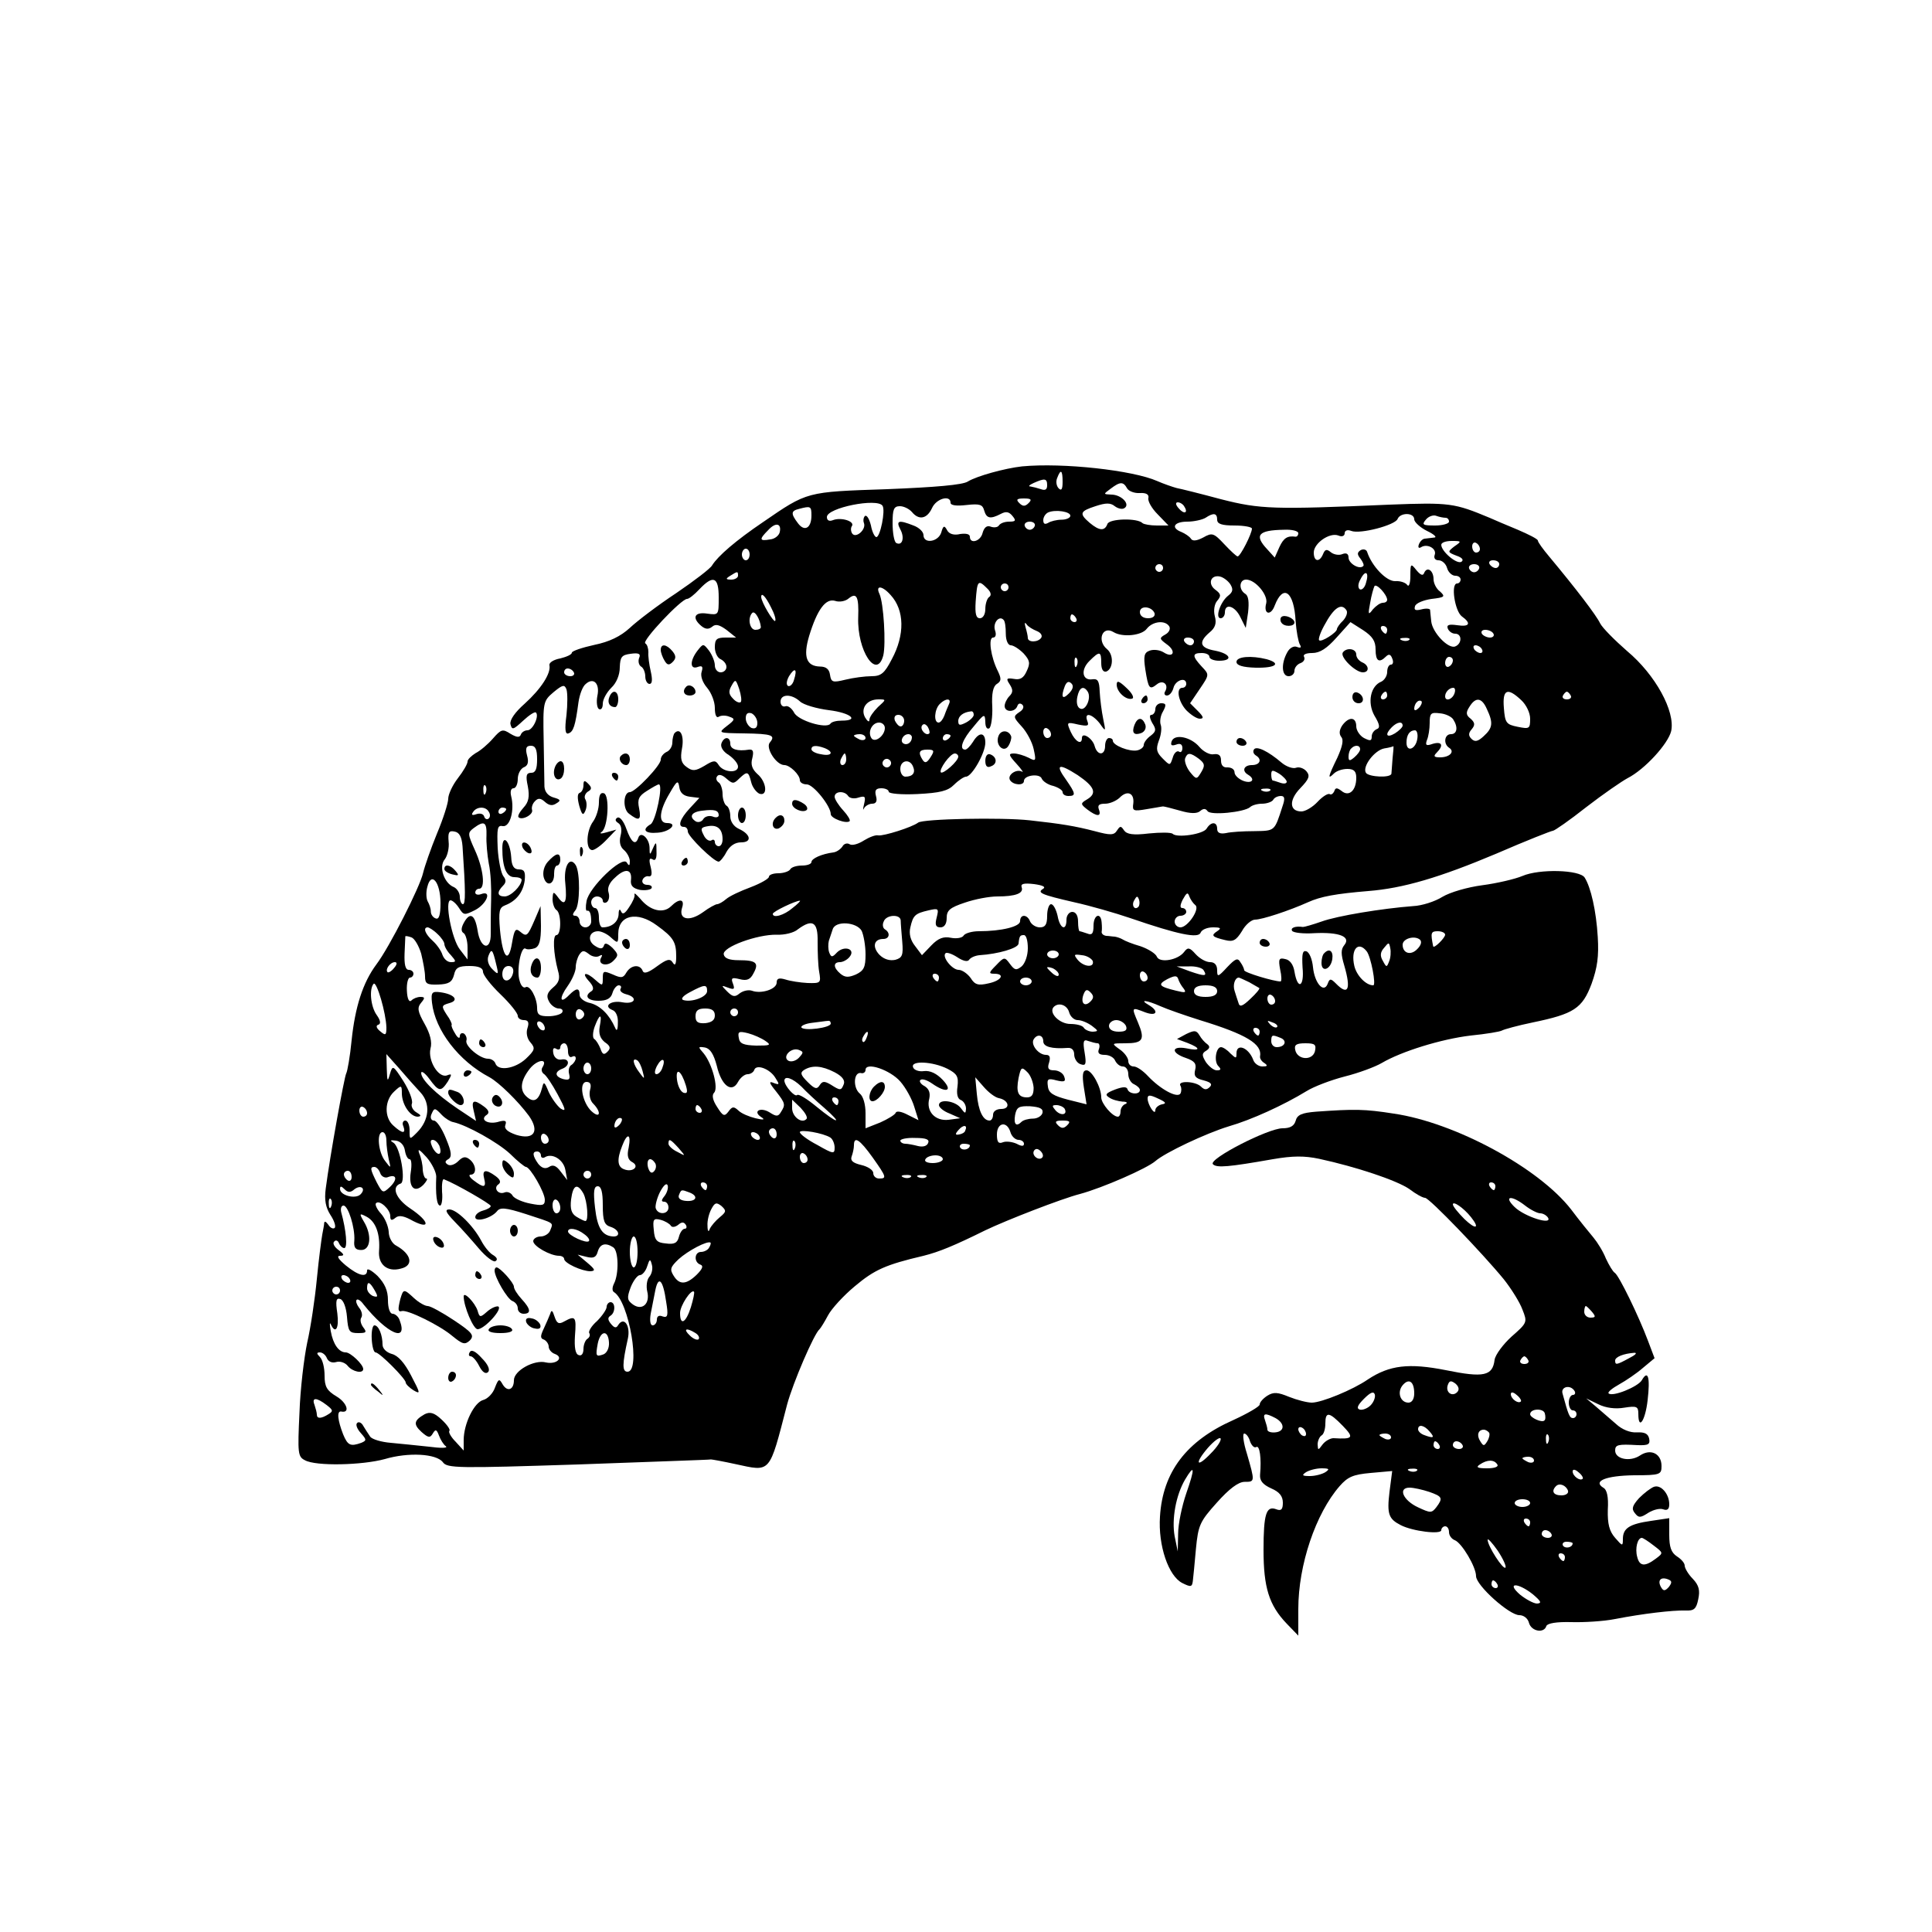 <?xml version="1.0" standalone="no"?>
<!DOCTYPE svg PUBLIC "-//W3C//DTD SVG 20010904//EN"
 "http://www.w3.org/TR/2001/REC-SVG-20010904/DTD/svg10.dtd">
<svg version="1.0" xmlns="http://www.w3.org/2000/svg"
 width="500pt" height="500pt" viewBox="0 0 500 500"
 preserveAspectRatio="xMidYMid meet">
<g transform="translate(0,500) scale(0.1,-0.1)"
fill="#000000" stroke="none">
<path d="M2645 3793 c-45 -5 -117 -25 -140 -39 -13 -9 -85 -15 -210 -20 -209
-7 -205 -6 -320 -85 -71 -48 -117 -88 -132 -112 -4 -8 -46 -40 -93 -72 -47
-31 -101 -72 -120 -90 -24 -22 -53 -36 -92 -44 -32 -7 -58 -16 -58 -20 0 -5
-14 -11 -30 -15 -17 -3 -30 -11 -28 -18 4 -21 -22 -61 -64 -99 -25 -22 -39
-42 -37 -53 4 -16 7 -15 33 9 15 14 30 24 33 21 9 -9 -8 -46 -22 -46 -7 0 -15
-5 -17 -11 -3 -8 -10 -8 -27 2 -20 13 -24 12 -45 -12 -13 -15 -33 -32 -45 -38
-11 -7 -21 -16 -21 -22 0 -6 -11 -25 -25 -43 -14 -18 -25 -42 -25 -53 0 -11
-13 -52 -29 -90 -16 -39 -32 -85 -36 -102 -8 -36 -87 -192 -121 -237 -35 -47
-55 -110 -64 -196 -4 -42 -11 -81 -14 -86 -5 -9 -42 -213 -53 -298 -4 -30 0
-49 12 -68 10 -15 15 -30 11 -34 -4 -3 -11 0 -16 8 -6 8 -10 11 -11 5 0 -5 -3
-19 -5 -30 -2 -11 -9 -63 -14 -115 -5 -52 -16 -126 -25 -165 -8 -38 -18 -120
-20 -182 -5 -104 -4 -113 14 -122 28 -16 149 -13 207 3 61 18 133 14 150 -8
11 -16 39 -16 350 -6 187 7 341 12 344 13 3 0 31 -5 63 -12 93 -20 87 -27 134
154 15 56 70 184 84 195 3 3 13 19 22 36 9 17 40 51 69 75 51 43 80 56 178 79
40 10 79 26 160 66 54 26 198 82 245 94 59 16 173 66 195 85 25 22 131 72 190
90 59 17 142 55 201 91 19 12 64 29 99 38 36 9 79 25 96 35 51 30 154 62 230
71 40 4 76 10 81 13 5 3 41 13 80 21 106 22 128 36 152 100 15 42 19 71 16
121 -4 68 -18 129 -34 154 -13 20 -117 23 -161 4 -19 -8 -66 -19 -104 -24 -38
-5 -83 -18 -103 -30 -19 -12 -53 -23 -76 -24 -79 -6 -196 -25 -237 -40 -23 -8
-44 -14 -48 -14 -19 3 -33 -2 -28 -10 3 -5 30 -8 58 -6 64 3 95 -9 77 -31 -9
-11 -9 -23 0 -53 18 -62 10 -79 -22 -46 -13 13 -16 13 -21 -1 -10 -26 -34 2
-38 43 -2 20 -9 38 -17 41 -10 3 -12 -6 -10 -42 5 -51 -13 -59 -21 -10 -3 18
-12 30 -24 32 -16 4 -18 0 -13 -27 4 -17 4 -31 1 -31 -17 0 -94 23 -94 29 0 3
-4 13 -10 21 -7 12 -13 9 -34 -13 -24 -26 -26 -26 -26 -8 0 14 -7 21 -18 21
-11 0 -27 9 -38 21 -15 17 -20 18 -29 6 -16 -22 -64 -30 -71 -13 -3 8 -22 20
-42 27 -21 6 -41 14 -47 18 -5 3 -14 6 -20 7 -5 0 -16 2 -22 2 -7 1 -12 5 -12
10 1 4 1 15 0 25 -2 27 -21 20 -21 -9 0 -20 -4 -25 -16 -20 -9 3 -18 6 -20 6
-2 0 -4 11 -4 25 0 16 -6 25 -15 25 -8 0 -15 -9 -15 -20 0 -31 -17 -24 -23 10
-4 17 -11 30 -17 30 -5 0 -10 -13 -10 -30 0 -23 -5 -30 -19 -30 -10 0 -21 7
-25 15 -7 19 -26 20 -26 1 0 -14 -48 -26 -107 -26 -17 0 -35 -5 -39 -11 -3 -6
-18 -9 -33 -6 -19 4 -33 -1 -51 -20 l-24 -25 -18 24 c-12 15 -16 32 -12 48 7
31 12 36 47 44 26 6 27 5 21 -19 -5 -19 -2 -25 10 -25 10 0 16 9 16 24 0 20 8
27 47 40 26 9 63 16 84 16 47 0 69 8 63 24 -3 9 6 11 32 8 22 -3 31 -7 24 -12
-17 -10 -7 -15 80 -35 41 -9 107 -28 145 -41 125 -43 176 -53 182 -38 3 8 17
14 32 14 20 0 23 -2 11 -10 -17 -11 -13 -15 21 -23 20 -5 28 -1 43 23 9 17 25
30 34 30 18 0 88 23 137 45 33 15 72 22 156 29 90 7 185 35 332 97 76 33 142
59 146 59 4 0 43 27 86 61 44 34 92 67 107 75 45 23 105 89 113 122 11 51 -41
146 -114 207 -32 28 -64 60 -70 72 -10 21 -62 89 -132 173 -16 19 -29 37 -29
41 0 4 -24 16 -52 28 -29 12 -62 26 -73 31 -91 38 -103 40 -258 34 -301 -13
-335 -12 -437 14 -52 14 -104 27 -115 29 -11 3 -34 11 -50 18 -63 28 -244 48
-350 38z m105 -40 c0 -19 -3 -24 -10 -17 -6 6 -8 18 -4 27 9 24 14 21 14 -10z
m-40 -9 c0 -11 -5 -14 -16 -10 -9 3 -21 6 -27 7 -7 0 -3 4 8 9 29 13 35 12 35
-6z m207 -8 c4 -7 19 -13 33 -12 17 1 24 -4 22 -13 -2 -8 9 -27 24 -42 l28
-29 -30 0 c-17 0 -33 3 -37 6 -13 14 -86 12 -91 -2 -7 -19 -21 -18 -46 3 -28
24 -25 30 15 43 27 9 39 9 50 0 8 -6 19 -9 25 -5 16 10 -8 35 -34 35 -21 1
-21 1 -2 15 25 19 33 19 43 1z m-457 -37 c0 -7 15 -9 41 -6 35 4 42 1 46 -14
6 -21 16 -23 43 -9 13 7 21 6 30 -5 10 -12 9 -15 -8 -15 -12 0 -23 -4 -27 -10
-3 -5 -13 -6 -21 -3 -10 4 -17 -2 -21 -16 -5 -22 -33 -30 -33 -10 0 7 -10 9
-25 7 -16 -4 -29 0 -34 10 -7 13 -10 12 -15 -6 -8 -25 -46 -30 -46 -7 0 9 -12
20 -26 25 -38 15 -46 13 -34 -10 12 -22 5 -44 -11 -35 -5 4 -9 26 -9 51 0 36
3 44 19 44 10 0 24 -7 31 -15 18 -22 39 -18 52 10 11 25 48 35 48 14z m202 -1
c-9 -9 -15 -9 -24 0 -9 9 -7 12 12 12 19 0 21 -3 12 -12z m-378 -7 c8 -12 -6
-81 -16 -81 -4 0 -11 13 -14 30 -4 16 -10 27 -15 25 -4 -3 -6 -12 -3 -19 6
-17 -22 -41 -31 -26 -3 5 -4 14 0 19 7 12 -28 23 -49 15 -10 -4 -16 -1 -16 8
0 24 131 50 144 29z m781 -2 c11 -17 -1 -21 -15 -4 -8 9 -8 15 -2 15 6 0 14
-5 17 -11z m-965 -23 c0 -33 -18 -43 -35 -20 -19 25 -18 32 3 37 30 8 32 7 32
-17z m670 -1 c0 -5 -10 -10 -23 -10 -12 0 -28 -4 -34 -8 -9 -5 -13 -3 -13 7 0
8 6 17 13 20 19 8 58 2 57 -9z m380 -10 c0 -11 12 -15 45 -15 25 0 45 -4 45
-8 0 -13 -30 -72 -37 -72 -3 0 -18 14 -34 31 -28 30 -32 31 -55 18 -17 -9 -28
-10 -32 -3 -4 6 -15 13 -24 17 -29 11 -20 27 15 27 17 0 39 5 47 10 21 14 30
12 30 -5z m510 1 c0 -7 15 -21 33 -30 17 -8 26 -16 20 -17 -7 -1 -18 -2 -25
-3 -6 0 -13 -7 -16 -15 -3 -8 0 -11 6 -7 16 10 41 -4 35 -20 -3 -8 1 -14 10
-14 9 0 19 -9 22 -20 3 -11 13 -20 21 -20 8 0 14 -4 14 -10 0 -5 -4 -10 -9
-10 -17 0 -6 -71 12 -85 25 -18 21 -28 -12 -23 -21 3 -28 1 -24 -9 3 -7 11
-13 19 -13 18 0 18 -26 0 -33 -18 -7 -59 36 -62 65 -1 13 -3 26 -3 30 -1 3
-11 4 -22 1 -16 -4 -20 -2 -17 8 2 8 22 16 43 19 34 4 36 6 22 19 -10 7 -17
22 -17 32 0 22 -16 34 -24 17 -3 -9 -9 -7 -20 6 -15 19 -16 18 -16 -15 0 -19
-4 -29 -8 -23 -4 6 -18 11 -31 10 -23 -1 -61 39 -73 76 -2 6 -10 8 -17 4 -9
-6 -9 -11 0 -22 6 -8 10 -17 7 -19 -10 -10 -38 7 -38 22 0 10 -6 13 -16 9 -9
-4 -23 -1 -30 5 -11 9 -15 7 -20 -5 -9 -22 -24 -20 -24 4 0 24 41 53 64 44 9
-4 16 -1 16 6 0 7 7 10 17 6 23 -9 114 15 120 31 7 17 43 17 43 -1z m81 4 c5
0 9 -4 9 -10 0 -5 -16 -10 -36 -10 -32 0 -35 2 -24 15 7 9 20 13 27 10 8 -3
19 -5 24 -5z m-1723 -37 c-2 -9 -13 -18 -25 -19 -28 -5 -29 0 -5 24 19 21 35
18 30 -5z m660 16 c-2 -6 -8 -10 -13 -10 -5 0 -11 4 -13 10 -2 6 4 11 13 11 9
0 15 -5 13 -11z m682 -19 c0 -5 -3 -9 -7 -9 -21 3 -31 -3 -42 -27 l-12 -27
-19 21 c-35 37 -24 50 43 51 20 1 37 -3 37 -9z m404 -34 c-18 -14 -18 -15 5
-24 15 -5 20 -11 13 -16 -12 -7 -52 27 -52 44 0 6 12 10 27 10 26 0 26 -1 7
-14z m66 -7 c0 -5 -4 -9 -10 -9 -5 0 -10 7 -10 16 0 8 5 12 10 9 6 -3 10 -10
10 -16z m-1890 -14 c0 -8 -4 -15 -10 -15 -5 0 -10 7 -10 15 0 8 5 15 10 15 6
0 10 -7 10 -15z m1940 -25 c0 -5 -4 -10 -9 -10 -6 0 -13 5 -16 10 -3 6 1 10 9
10 9 0 16 -4 16 -10z m-870 -10 c0 -5 -4 -10 -10 -10 -5 0 -10 5 -10 10 0 6 5
10 10 10 6 0 10 -4 10 -10z m818 -1 c-2 -6 -8 -10 -13 -10 -5 0 -11 4 -13 10
-2 6 4 11 13 11 9 0 15 -5 13 -11z m-1918 -19 c0 -5 -8 -10 -17 -10 -15 0 -16
2 -3 10 19 12 20 12 20 0z m1625 -19 c-3 -12 -11 -19 -16 -16 -5 4 -5 14 2 26
13 26 23 18 14 -10z m-351 -3 c8 -13 7 -20 -6 -30 -20 -16 -34 -58 -19 -58 6
0 11 7 11 15 0 25 26 17 40 -12 l14 -28 6 40 c3 27 1 43 -7 48 -18 11 -16 37
2 37 24 0 57 -40 52 -61 -8 -29 12 -34 22 -6 22 57 50 36 54 -40 2 -27 7 -54
11 -61 5 -8 2 -10 -8 -6 -8 3 -19 -3 -25 -15 -16 -29 -14 -61 4 -61 8 0 15 6
15 14 0 8 7 17 16 20 8 3 12 10 9 16 -4 6 5 10 21 10 20 0 38 12 63 40 l36 40
33 -21 c24 -16 32 -28 32 -50 0 -30 9 -36 27 -18 7 7 12 6 16 -5 4 -9 2 -16
-3 -16 -6 0 -10 -9 -10 -19 0 -10 -7 -21 -15 -25 -28 -11 -37 -54 -18 -88 14
-23 15 -32 6 -35 -7 -3 -13 -11 -13 -19 0 -12 -4 -12 -20 -4 -11 6 -20 20 -20
30 0 25 -19 26 -36 3 -8 -12 -9 -22 -3 -30 7 -8 3 -25 -10 -54 -24 -49 -26
-58 -9 -41 7 7 22 12 35 12 17 0 23 -6 23 -23 0 -33 -19 -50 -38 -34 -12 9
-16 9 -19 -1 -3 -6 -8 -10 -12 -7 -5 2 -19 -7 -31 -20 -13 -14 -32 -25 -42
-25 -31 0 -33 29 -3 60 23 24 26 32 16 44 -7 8 -19 12 -27 9 -8 -3 -25 3 -37
13 -35 30 -66 45 -72 34 -3 -5 -1 -11 5 -15 17 -10 11 -25 -10 -25 -21 0 -27
-15 -10 -25 20 -12 10 -24 -12 -16 -13 5 -23 15 -23 22 0 8 -8 13 -18 13 -11
-1 -17 5 -17 18 0 13 -6 18 -19 16 -10 -2 -27 7 -37 19 -22 26 -65 35 -72 14
-3 -10 0 -12 12 -8 10 4 16 1 16 -9 0 -8 -4 -13 -9 -9 -5 3 -13 -4 -16 -16 -7
-21 -7 -21 -26 -2 -16 16 -18 24 -10 46 6 15 8 33 5 41 -3 8 -1 24 6 35 9 17
8 21 -5 21 -8 0 -15 -7 -15 -15 0 -8 -5 -15 -10 -15 -6 0 -5 -8 2 -21 11 -17
10 -22 -4 -33 -10 -7 -18 -18 -18 -24 0 -6 -8 -12 -17 -14 -20 -4 -63 13 -63
25 0 4 -4 7 -10 7 -5 0 -10 -9 -10 -20 0 -26 -20 -26 -27 -1 -5 20 -33 38 -33
21 0 -19 -17 -10 -29 16 -11 25 -11 26 19 19 25 -5 29 -4 24 9 -9 24 12 19 32
-6 16 -23 16 -22 9 12 -4 19 -8 51 -9 70 -1 28 -5 34 -19 32 -26 -4 -31 24 -8
47 27 27 31 26 31 -5 0 -16 5 -24 13 -22 18 7 20 43 2 58 -27 22 -12 62 17 44
23 -14 73 -9 86 9 15 19 47 23 58 6 4 -7 -1 -16 -10 -21 -16 -9 -16 -11 3 -25
26 -18 18 -38 -8 -21 -10 6 -26 8 -36 4 -14 -5 -16 -14 -11 -48 8 -51 11 -54
30 -39 16 13 32 -1 21 -19 -3 -5 -1 -10 5 -10 7 0 14 9 17 20 5 20 33 29 33
10 0 -5 -4 -10 -10 -10 -17 0 -11 -35 10 -58 12 -12 27 -22 35 -22 11 0 10 5
-5 20 l-20 20 25 37 c25 37 25 37 5 58 -25 27 -25 35 0 35 11 0 20 -4 20 -10
0 -5 11 -10 25 -10 37 0 30 18 -10 26 -40 7 -44 22 -15 47 15 12 19 24 14 42
-4 15 -1 32 6 40 11 13 10 18 -5 29 -20 15 -12 39 12 34 9 -2 21 -11 27 -20z
m-1324 -34 c0 -46 0 -46 -30 -42 -33 5 -40 -11 -15 -32 11 -9 19 -9 28 -2 9 8
19 5 37 -8 l25 -20 -27 0 c-23 0 -28 -4 -28 -25 0 -14 7 -28 15 -31 8 -4 15
-12 15 -20 0 -8 -7 -14 -15 -14 -8 0 -15 8 -15 18 0 10 -7 27 -15 38 -15 19
-15 19 -30 0 -20 -26 -20 -50 1 -42 11 4 14 1 10 -12 -4 -11 2 -28 14 -42 11
-13 20 -36 20 -52 0 -18 4 -27 10 -23 6 4 19 4 28 0 15 -5 14 -8 -7 -24 -23
-18 -23 -18 44 -19 74 -1 83 -5 67 -24 -11 -14 17 -58 38 -58 14 0 40 -25 40
-39 0 -6 8 -11 18 -11 17 0 62 -56 62 -77 0 -11 41 -26 49 -18 2 3 -5 15 -17
28 -12 13 -22 29 -22 35 0 15 26 16 35 2 4 -6 16 -8 27 -4 17 5 19 3 14 -18
-3 -12 -3 -17 0 -10 3 6 13 12 21 12 10 0 14 6 10 20 -4 15 0 20 14 20 10 0
19 -4 19 -9 0 -5 33 -8 74 -6 59 3 79 8 95 24 12 12 26 21 31 21 15 0 50 61
50 88 0 27 -16 29 -32 2 -7 -11 -16 -20 -20 -20 -17 0 -7 27 22 60 27 33 29
34 30 12 0 -13 4 -20 10 -17 5 3 9 29 8 56 -2 34 2 53 12 59 11 7 12 13 3 32
-19 37 -26 88 -13 88 7 0 9 8 5 19 -6 19 11 39 22 27 4 -3 6 -19 6 -36 0 -18
6 -30 13 -30 7 0 22 -10 33 -21 16 -18 18 -25 8 -46 -8 -18 -17 -23 -33 -20
-19 3 -21 1 -11 -14 9 -14 9 -21 -1 -31 -6 -6 -12 -18 -12 -25 0 -17 27 -17
33 0 2 7 8 8 13 3 5 -5 2 -13 -8 -19 -16 -11 -16 -13 6 -37 13 -14 27 -40 31
-58 7 -32 6 -33 -13 -23 -12 6 -29 11 -38 11 -15 0 -14 -4 7 -27 13 -14 19
-24 14 -20 -15 8 -39 -9 -31 -22 8 -13 36 -15 36 -2 0 15 41 20 46 6 3 -7 16
-16 30 -19 13 -4 24 -11 24 -16 0 -6 7 -10 15 -10 20 0 19 6 -6 42 -29 40 -20
44 30 12 44 -30 51 -47 24 -63 -17 -10 -17 -12 1 -26 25 -19 37 -19 30 0 -4
11 0 15 16 15 12 0 28 7 37 15 20 21 39 13 36 -14 -3 -20 0 -21 35 -15 20 3
39 7 42 7 3 0 23 -5 44 -11 27 -8 44 -8 52 -1 8 7 14 7 19 0 7 -12 95 -3 110
10 5 5 19 9 31 9 13 0 26 5 29 10 3 6 12 10 20 10 10 0 11 -7 4 -27 -21 -65
-19 -63 -73 -64 -28 0 -61 -2 -73 -5 -16 -3 -23 1 -23 11 0 19 -16 19 -27 1
-8 -15 -77 -25 -88 -14 -4 4 -32 4 -62 1 -41 -5 -57 -2 -64 8 -8 12 -10 12
-18 0 -8 -13 -17 -13 -58 -2 -50 13 -86 19 -168 28 -72 8 -277 4 -289 -6 -16
-12 -89 -35 -103 -33 -7 2 -24 -5 -37 -13 -14 -9 -30 -14 -37 -10 -6 4 -15 2
-19 -6 -5 -7 -15 -14 -23 -15 -31 -4 -57 -16 -57 -25 0 -5 -11 -9 -24 -9 -14
0 -28 -4 -31 -10 -3 -5 -17 -10 -31 -10 -13 0 -24 -4 -24 -9 0 -5 -21 -17 -47
-27 -27 -10 -55 -23 -64 -31 -8 -7 -19 -13 -23 -13 -4 0 -21 -9 -37 -21 -35
-25 -63 -19 -54 11 8 24 -7 26 -29 4 -20 -19 -54 -11 -79 20 -10 11 -16 17
-15 11 2 -5 -5 -20 -14 -33 -11 -17 -17 -20 -21 -10 -3 7 -6 4 -6 -8 -1 -20
-18 -34 -42 -34 -5 0 -9 11 -9 25 0 14 -4 25 -10 25 -5 0 -10 7 -10 15 0 8 7
15 15 15 8 0 15 -5 15 -11 0 -5 5 -7 10 -4 6 4 8 15 5 25 -4 12 2 26 17 39 26
25 44 22 41 -6 -2 -15 5 -22 23 -26 13 -2 27 0 30 4 3 5 -2 9 -11 9 -9 0 -15
6 -12 13 2 6 10 11 16 9 8 -1 9 7 5 24 -5 19 -4 25 5 20 7 -5 11 2 10 21 0 25
-1 26 -9 8 -8 -19 -9 -19 -9 2 -1 24 -23 43 -29 25 -7 -21 -18 -13 -31 23 -7
20 -17 32 -23 29 -7 -4 -6 -9 2 -14 8 -5 10 -18 6 -33 -4 -16 -1 -29 9 -37 8
-7 15 -20 15 -29 0 -12 -2 -13 -8 -3 -12 18 -98 -65 -104 -100 -3 -15 -2 -26
1 -25 7 2 11 -7 11 -28 0 -8 -7 -15 -15 -15 -8 0 -15 7 -15 15 0 8 -5 15 -11
15 -8 0 -8 4 0 14 12 14 13 97 1 117 -16 25 -32 -4 -27 -47 5 -50 -1 -61 -19
-36 -12 16 -13 15 -14 -5 0 -12 5 -25 10 -28 13 -8 13 -65 0 -65 -10 0 -8 -47
4 -92 6 -20 3 -31 -13 -44 -15 -13 -18 -22 -10 -36 5 -10 17 -18 25 -18 8 0
12 -4 9 -10 -3 -5 -19 -10 -36 -10 -23 0 -29 4 -29 21 0 27 -19 61 -30 54 -5
-3 -12 4 -15 16 -9 26 3 91 15 84 4 -3 15 -2 24 1 12 5 16 20 16 58 l-1 51
-15 -35 c-19 -44 -21 -45 -38 -31 -12 10 -15 5 -21 -30 -9 -54 -24 -38 -31 34
-4 49 -2 58 13 64 29 11 47 34 51 65 2 22 -1 28 -15 28 -13 0 -19 9 -20 32 -3
42 -23 62 -23 23 0 -50 11 -75 31 -75 11 0 19 -3 19 -7 -1 -16 -28 -43 -44
-43 -19 0 -21 11 -4 28 8 8 8 15 1 24 -6 7 -13 40 -15 73 -2 51 -1 60 13 57
19 -3 31 41 22 77 -3 12 -1 21 6 21 6 0 11 11 11 24 0 13 7 26 15 30 11 4 14
13 9 31 -5 19 -2 25 10 25 12 0 16 -10 16 -35 0 -25 -4 -35 -15 -35 -13 0 -15
-7 -9 -35 5 -27 2 -41 -11 -55 -10 -11 -16 -22 -13 -25 9 -9 39 7 35 19 -2 6
1 16 7 22 8 9 15 9 26 -1 11 -10 20 -11 30 -4 12 7 11 10 -7 15 -14 4 -23 14
-24 28 0 11 -1 66 -2 121 -2 99 -1 101 26 124 23 19 28 20 33 7 3 -9 3 -39 0
-67 -5 -37 -3 -50 5 -47 13 4 18 20 26 80 3 21 11 42 19 48 20 18 37 1 30 -31
-3 -15 -1 -31 4 -34 6 -3 10 3 10 14 0 11 10 29 22 41 13 12 22 33 22 53 1 27
5 32 28 35 21 3 27 0 22 -11 -3 -8 -1 -18 5 -22 6 -3 11 -15 11 -26 0 -10 5
-19 11 -19 7 0 8 11 3 33 -4 17 -7 40 -6 49 0 10 -3 20 -8 23 -10 6 93 115
108 115 5 0 19 11 32 25 36 38 50 32 50 -21z m696 22 c9 -9 10 -17 4 -21 -5
-3 -10 -17 -10 -31 0 -14 -6 -24 -14 -24 -10 0 -13 11 -11 43 4 56 6 58 31 33z
m54 4 c0 -5 -4 -10 -10 -10 -5 0 -10 5 -10 10 0 6 5 10 10 10 6 0 10 -4 10
-10z m980 -32 c0 -5 -5 -8 -11 -8 -7 0 -18 -8 -26 -17 -12 -16 -13 -14 -7 17
3 19 9 39 11 43 5 8 32 -21 33 -35z m-1285 12 c36 -39 37 -103 3 -166 -19 -37
-28 -44 -53 -44 -16 0 -47 -4 -67 -9 -33 -8 -37 -7 -40 13 -2 14 -10 21 -26
21 -35 1 -44 25 -28 79 21 69 43 98 67 91 11 -4 27 -1 35 6 21 17 27 5 25 -49
-3 -86 48 -163 65 -98 7 30 1 135 -10 159 -11 23 7 22 29 -3z m-310 -31 c9
-17 14 -33 11 -36 -4 -4 -36 49 -36 62 0 13 11 2 25 -26z m993 -16 c2 -8 -5
-13 -17 -13 -12 0 -21 6 -21 16 0 18 31 15 38 -3z m497 7 c3 -6 -1 -17 -9 -26
-9 -8 -16 -19 -16 -22 0 -9 -41 -35 -46 -29 -3 2 3 20 13 38 25 47 45 60 58
39z m-1516 -42 c1 -5 -6 -8 -14 -8 -15 0 -21 31 -8 44 7 6 20 -17 22 -36z
m816 22 c3 -5 1 -10 -4 -10 -6 0 -11 5 -11 10 0 6 2 10 4 10 3 0 8 -4 11 -10z
m-102 -33 c10 -4 15 -11 12 -17 -8 -13 -35 -13 -35 -1 0 5 -3 18 -6 28 -3 11
-2 14 3 7 4 -6 16 -13 26 -17z m907 3 c0 -5 -2 -10 -4 -10 -3 0 -8 5 -11 10
-3 6 -1 10 4 10 6 0 11 -4 11 -10z m275 -10 c3 -5 -1 -10 -9 -10 -8 0 -18 5
-21 10 -3 6 1 10 9 10 8 0 18 -4 21 -10z m-775 -20 c0 -5 -4 -10 -9 -10 -6 0
-13 5 -16 10 -3 6 1 10 9 10 9 0 16 -4 16 -10z m557 4 c-3 -3 -12 -4 -19 -1
-8 3 -5 6 6 6 11 1 17 -2 13 -5z m188 -24 c3 -5 2 -10 -4 -10 -5 0 -13 5 -16
10 -3 6 -2 10 4 10 5 0 13 -4 16 -10z m-1048 -42 c-3 -8 -6 -5 -6 6 -1 11 2
17 5 13 3 -3 4 -12 1 -19z m973 13 c0 -6 -4 -13 -10 -16 -5 -3 -10 1 -10 9 0
9 5 16 10 16 6 0 10 -4 10 -9z m-2275 -31 c3 -5 -1 -10 -9 -10 -9 0 -16 5 -16
10 0 6 4 10 9 10 6 0 13 -4 16 -10z m570 -19 c-3 -12 -11 -19 -16 -16 -5 4 -3
14 3 25 15 24 22 19 13 -9z m-138 -58 c-4 -3 -13 1 -20 9 -11 11 -12 19 -4 33
10 18 11 18 20 -8 5 -16 7 -31 4 -34z m849 22 c-17 -17 -21 -9 -10 20 5 11 10
13 17 6 6 -6 4 -15 -7 -26z m49 5 c10 -16 -5 -50 -19 -44 -8 3 -11 15 -8 30 5
25 16 31 27 14z m949 -5 c-6 -16 -24 -21 -24 -7 0 11 11 22 21 22 5 0 6 -7 3
-15z m-174 -5 c0 -5 -5 -10 -11 -10 -5 0 -7 5 -4 10 3 6 8 10 11 10 2 0 4 -4
4 -10z m347 -12 c13 -12 23 -33 23 -48 0 -26 -2 -27 -32 -21 -30 6 -33 10 -36
49 -4 48 9 54 45 20z m128 12 c3 -5 -1 -10 -10 -10 -9 0 -13 5 -10 10 3 6 8
10 10 10 2 0 7 -4 10 -10z m-1995 -15 c9 -9 44 -19 76 -23 56 -7 79 -27 32
-27 -13 0 -26 -3 -29 -8 -10 -14 -84 8 -94 29 -6 11 -16 19 -23 16 -6 -2 -12
3 -12 12 0 20 28 21 50 1z m202 -15 c-12 -12 -22 -26 -22 -33 0 -7 -5 -4 -11
6 -13 23 4 47 34 47 21 0 21 0 -1 -20z m184 8 c-3 -7 -9 -21 -12 -30 -4 -10
-10 -18 -15 -18 -13 0 -11 34 3 48 16 16 31 15 24 0z m1216 -10 c-7 -7 -12 -8
-12 -2 0 6 3 14 7 17 3 4 9 5 12 2 2 -3 -1 -11 -7 -17z m176 -3 c17 -36 15
-49 -8 -70 -15 -14 -23 -16 -32 -7 -8 8 -8 15 1 25 9 11 8 17 -3 27 -12 9 -13
16 -3 31 16 26 32 24 45 -6z m-1888 -36 c0 -12 -5 -16 -15 -13 -8 4 -15 15
-15 25 0 12 5 16 15 13 8 -4 15 -15 15 -25z m560 21 c0 -5 -9 -14 -20 -20 -16
-8 -20 -8 -20 4 0 13 13 23 33 25 4 1 7 -3 7 -9z m1241 -12 c13 -20 10 -38 -6
-38 -17 0 -20 -25 -5 -35 16 -10 2 -25 -23 -25 -16 0 -18 3 -9 12 19 19 14 30
-10 23 -17 -6 -20 -4 -15 10 4 9 7 29 7 44 0 25 3 28 26 25 15 -1 31 -9 35
-16z m-1421 -3 c0 -8 -4 -15 -9 -15 -5 0 -11 7 -15 15 -3 9 0 15 9 15 8 0 15
-7 15 -15z m-50 -19 c0 -20 -26 -40 -35 -26 -10 16 2 40 20 40 8 0 15 -6 15
-14z m115 -14 c-8 -8 -25 10 -19 20 4 6 9 5 15 -3 4 -7 6 -15 4 -17z m1225 20
c0 -4 -9 -13 -20 -20 -22 -13 -27 -3 -8 16 14 14 28 16 28 4z m-910 -23 c0 -5
-4 -9 -10 -9 -5 0 -10 7 -10 16 0 8 5 12 10 9 6 -3 10 -10 10 -16z m948 -11
c-4 -27 -28 -36 -28 -10 0 20 8 32 22 32 5 0 8 -10 6 -22z m-1428 2 c0 -5 -7
-7 -15 -4 -8 4 -15 8 -15 10 0 2 7 4 15 4 8 0 15 -4 15 -10z m120 2 c0 -13
-12 -22 -22 -16 -10 6 -1 24 13 24 5 0 9 -4 9 -8z m100 4 c0 -3 -4 -8 -10 -11
-5 -3 -10 -1 -10 4 0 6 5 11 10 11 6 0 10 -2 10 -4z m-326 -32 c25 -10 19 -22
-9 -16 -14 2 -25 8 -25 13 0 10 12 11 34 3z m1386 -3 c0 -5 -7 -14 -15 -21
-12 -10 -15 -10 -15 2 0 8 3 18 7 21 9 10 23 9 23 -2z m84 -23 c-1 -18 -3 -36
-3 -40 -1 -12 -59 -9 -66 2 -10 16 22 58 47 63 13 2 24 5 24 6 1 0 0 -14 -2
-31z m-1196 2 c-9 -14 -14 -16 -20 -7 -13 20 -9 27 12 27 18 0 19 -3 8 -20z
m-218 -5 c0 -8 -4 -15 -10 -15 -5 0 -7 7 -4 15 4 8 8 15 10 15 2 0 4 -7 4 -15z
m290 7 c0 -12 -39 -46 -45 -41 -6 7 24 49 36 49 5 0 9 -4 9 -8z m623 -6 c15
-12 16 -17 6 -34 -12 -20 -13 -20 -30 1 -9 12 -14 27 -12 34 6 16 13 16 36 -1z
m-799 -17 c-3 -5 -10 -7 -15 -3 -5 3 -7 10 -3 15 3 5 10 7 15 3 5 -3 7 -10 3
-15z m59 -3 c7 -16 -1 -26 -20 -26 -7 0 -13 9 -13 20 0 23 25 27 33 6z m967
-39 c0 -5 -7 -6 -16 -3 -9 3 -18 6 -20 6 -2 0 -4 7 -4 15 0 13 3 13 20 3 11
-7 20 -17 20 -21z m-2073 -29 c-3 -8 -6 -5 -6 6 -1 11 2 17 5 13 3 -3 4 -12 1
-19z m2030 6 c-3 -3 -12 -4 -19 -1 -8 3 -5 6 6 6 11 1 17 -2 13 -5z m-2022
-55 c4 -6 4 -13 0 -17 -4 -4 -10 -2 -12 5 -2 7 -11 9 -20 6 -11 -4 -14 -2 -9
5 9 15 33 16 41 1z m45 7 c0 -3 -4 -8 -10 -11 -5 -3 -10 -1 -10 4 0 6 5 11 10
11 6 0 10 -2 10 -4z m-51 -68 c-1 -18 2 -51 6 -73 5 -22 7 -65 6 -95 -1 -30
-1 -69 -1 -86 1 -46 -27 -40 -34 8 -7 42 -20 49 -36 19 -7 -13 -7 -22 0 -26 5
-3 10 -20 10 -37 l0 -31 -20 26 c-21 27 -40 127 -24 127 5 0 15 -9 22 -20 12
-19 14 -19 42 -5 30 16 44 52 15 41 -8 -3 -15 -1 -15 4 0 6 5 10 10 10 17 0
11 52 -11 100 -19 42 -19 45 -3 57 27 20 34 16 33 -19z m-62 -28 c8 -118 8
-150 1 -150 -4 0 -8 9 -8 19 0 10 -7 21 -15 25 -26 10 -40 53 -24 72 7 9 12
30 10 46 -2 24 1 29 15 26 13 -2 19 -14 21 -38z m-57 -147 c0 -31 -4 -43 -12
-40 -7 2 -13 10 -13 18 0 8 -4 19 -8 26 -4 7 -5 24 -1 38 10 41 34 12 34 -42z
m1953 -5 c14 -9 -19 -58 -38 -58 -8 0 -15 7 -15 15 0 8 7 15 15 15 8 0 15 5
15 10 0 6 -5 10 -10 10 -7 0 -6 8 1 22 10 18 13 20 17 8 3 -8 10 -18 15 -22z
m-147 -5 c-10 -10 -19 5 -10 18 6 11 8 11 12 0 2 -7 1 -15 -2 -18z m-895 -3
c-22 -19 -51 -27 -51 -15 0 6 59 34 70 34 3 0 -6 -9 -19 -19z m-351 -45 c43
-31 50 -43 50 -80 0 -21 -3 -26 -9 -16 -7 11 -15 9 -41 -10 -23 -17 -34 -20
-37 -11 -7 17 -30 15 -42 -5 -8 -14 -13 -15 -35 -5 -24 10 -26 10 -26 -10 0
-20 -1 -20 -18 -5 -25 23 -39 21 -18 -2 11 -12 14 -21 7 -26 -20 -12 -11 -25
18 -25 21 0 32 6 36 20 3 11 11 20 16 20 6 0 8 -4 5 -9 -3 -5 3 -11 14 -14 32
-8 24 -27 -9 -21 -30 6 -51 -10 -26 -20 9 -3 15 -17 14 -33 0 -19 -3 -23 -7
-13 -15 34 -38 57 -64 64 -16 3 -28 13 -28 21 0 19 -8 19 -27 0 -24 -25 -27
-9 -4 23 12 17 21 38 21 49 0 10 4 24 9 32 8 12 12 12 25 2 8 -7 21 -9 27 -5
7 4 9 3 5 -4 -11 -18 15 -25 31 -9 14 14 14 17 -2 34 -13 12 -20 14 -22 6 -3
-9 -9 -10 -23 -1 -21 13 -16 38 8 38 8 0 24 -7 34 -17 17 -15 18 -15 18 10 0
49 49 60 100 22z m631 13 c0 -7 2 -32 4 -55 3 -35 0 -42 -18 -47 -14 -3 -29 1
-41 13 -19 20 -15 41 10 41 16 0 19 16 4 25 -5 3 -7 12 -3 20 6 18 43 20 44 3z
m-215 -55 c0 -27 1 -61 4 -78 5 -29 4 -30 -30 -29 -19 1 -45 5 -57 9 -17 5
-23 3 -23 -8 0 -17 -40 -30 -64 -21 -9 3 -23 0 -32 -7 -12 -10 -18 -9 -32 5
-16 16 -16 17 2 10 16 -6 18 -4 13 10 -6 15 -3 17 17 12 19 -5 28 -1 36 15 15
27 7 34 -38 34 -25 0 -37 5 -39 15 -4 19 87 52 137 51 20 -1 45 5 55 14 38 28
52 19 51 -32z m114 28 c5 -11 10 -38 10 -61 0 -33 -4 -42 -25 -52 -19 -8 -28
-8 -40 2 -19 16 -19 30 -1 30 7 0 19 6 25 14 16 20 -14 30 -33 11 -12 -13 -15
-13 -20 0 -3 8 -3 22 -1 30 3 8 7 22 10 30 7 23 62 19 75 -4z m-1098 -8 c10
-9 18 -21 18 -26 0 -6 7 -19 17 -29 14 -16 14 -18 0 -18 -9 0 -18 8 -22 19 -3
10 -14 26 -25 36 -20 18 -26 35 -13 35 3 0 15 -7 25 -17z m2608 -2 c0 -8 -29
-37 -31 -30 -7 35 -6 39 12 39 10 0 19 -4 19 -9z m-2650 -49 c5 -21 10 -47 10
-59 0 -19 5 -22 34 -21 27 1 36 6 41 25 4 19 12 23 40 23 24 0 35 -5 35 -15 0
-8 20 -34 45 -58 25 -24 45 -49 45 -56 0 -6 7 -11 16 -11 11 0 14 -6 9 -21 -4
-12 -1 -27 8 -37 13 -15 11 -20 -12 -42 -28 -26 -72 -33 -79 -12 -2 6 -10 12
-19 12 -21 0 -60 33 -56 47 2 6 -1 14 -6 18 -6 3 -11 0 -11 -7 0 -7 -6 -4 -12
7 -7 11 -11 21 -9 23 1 2 -4 14 -13 26 -14 22 -14 24 7 30 26 7 13 23 -23 28
-22 3 -25 0 -22 -27 8 -71 69 -151 149 -193 25 -14 74 -62 102 -100 28 -40 13
-63 -33 -49 -23 8 -32 16 -28 26 4 11 -1 13 -21 7 -26 -6 -46 7 -27 19 7 5 5
12 -7 21 -27 20 -34 17 -27 -11 l6 -26 -48 32 c-56 38 -94 75 -94 92 0 7 10 0
21 -15 25 -34 30 -34 48 -7 11 19 11 21 -2 16 -22 -8 -50 38 -43 69 5 17 -1
39 -15 64 -18 32 -20 42 -9 55 10 12 10 15 -2 15 -8 0 -18 -4 -23 -9 -6 -6
-11 3 -12 25 -1 19 3 34 8 34 5 0 9 5 9 10 0 6 -6 10 -12 10 -9 0 -12 14 -11
42 1 24 2 44 2 45 1 1 8 0 16 -3 8 -3 19 -22 25 -42z m1570 14 c0 -19 -7 -39
-16 -47 -14 -11 -18 -10 -30 6 -14 19 -15 19 -36 -3 -19 -19 -20 -22 -5 -22
29 0 19 -18 -15 -25 -26 -6 -35 -4 -46 14 -8 11 -22 21 -31 21 -17 0 -44 34
-34 43 3 3 16 -1 30 -10 15 -10 27 -13 31 -7 4 6 16 11 27 12 48 3 100 18 101
30 2 20 4 22 14 22 6 0 10 -15 10 -34z m1008 -2 c-17 -18 -38 -11 -38 11 0 16
31 25 45 13 5 -5 3 -14 -7 -24z m-73 -32 c-6 -16 -7 -16 -16 1 -8 13 -7 23 3
34 12 15 13 15 16 -1 2 -9 1 -25 -3 -34z m-58 26 c11 -14 25 -88 17 -88 -19 0
-43 25 -49 50 -10 43 10 66 32 38z m-2253 -33 c7 -28 6 -29 -10 -13 -10 10
-14 23 -10 34 8 21 11 17 20 -21z m1456 25 c0 -5 -7 -10 -15 -10 -8 0 -15 5
-15 10 0 6 7 10 15 10 8 0 15 -4 15 -10z m88 -17 c5 -18 -23 -16 -39 3 -11 14
-10 15 11 12 13 -1 25 -9 28 -15z m-1808 -18 c-7 -9 -15 -13 -17 -11 -7 7 7
26 19 26 6 0 6 -6 -2 -15z m308 -12 c-5 -25 -28 -28 -28 -4 0 12 6 21 16 21 9
0 14 -7 12 -17z m1412 -5 c0 -6 -6 -5 -15 2 -8 7 -15 14 -15 16 0 2 7 1 15 -2
8 -4 15 -11 15 -16z m375 11 c10 -16 3 -16 -35 -3 l-35 13 32 0 c17 1 35 -4
38 -10z m-145 -20 c0 -5 -4 -9 -10 -9 -5 0 -10 7 -10 16 0 8 5 12 10 9 6 -3
10 -10 10 -16z m-540 1 c0 -5 -2 -10 -4 -10 -3 0 -8 5 -11 10 -3 6 -1 10 4 10
6 0 11 -4 11 -10z m633 -28 c8 -11 5 -12 -19 -6 -45 11 -49 16 -23 30 18 9 25
10 28 1 2 -7 8 -18 14 -25z m-393 18 c0 -5 -7 -10 -15 -10 -8 0 -15 5 -15 10
0 6 7 10 15 10 8 0 15 -4 15 -10z m563 -2 c12 -7 24 -14 26 -15 2 -2 -8 -14
-23 -28 -21 -20 -28 -22 -31 -10 -3 8 -7 22 -10 31 -5 15 1 34 11 34 2 0 14
-6 27 -12z m-2233 -117 c0 -20 -2 -22 -16 -10 -10 8 -12 15 -5 17 7 2 6 11 -4
25 -16 22 -20 68 -8 81 8 7 32 -76 33 -113z m830 94 c0 -15 -40 -30 -62 -23
-7 3 0 11 17 20 39 21 45 21 45 3z m1320 0 c0 -10 -10 -15 -30 -15 -20 0 -30
5 -30 15 0 10 10 15 30 15 20 0 30 -5 30 -15z m-328 -27 c-15 -15 -26 -4 -18
18 5 13 9 15 18 6 9 -9 9 -15 0 -24z m478 1 c0 -5 -4 -9 -10 -9 -5 0 -10 7
-10 16 0 8 5 12 10 9 6 -3 10 -10 10 -16z m-297 -13 c18 -8 64 -24 102 -36
121 -37 162 -62 156 -94 -1 -5 4 -13 11 -17 10 -7 8 -9 -5 -9 -10 0 -21 8 -24
18 -12 31 -43 43 -43 16 0 -14 -1 -14 -16 0 -8 9 -19 16 -24 16 -13 0 -19 -37
-7 -49 8 -8 7 -11 -4 -11 -8 0 -20 10 -28 21 -11 18 -11 23 1 30 9 6 10 11 2
17 -6 4 -15 14 -20 23 -8 13 -13 13 -34 3 l-24 -13 27 -10 c36 -14 34 -22 -3
-14 -39 7 -40 -12 -1 -25 23 -8 28 -15 24 -31 -4 -16 1 -22 22 -27 19 -5 23
-10 16 -17 -8 -8 -14 -8 -23 1 -14 14 -62 16 -53 2 3 -5 3 -14 0 -20 -8 -13
-52 11 -84 45 -13 14 -29 25 -37 25 -8 0 -14 6 -14 14 0 8 -10 22 -22 30 -22
16 -22 16 14 16 46 0 52 9 33 54 -17 40 -17 40 19 26 30 -11 36 3 9 19 -26 15
-6 13 30 -3z m-236 -16 c3 -11 13 -20 22 -20 10 0 26 -7 37 -15 17 -13 17 -14
2 -15 -9 0 -20 5 -23 10 -3 6 -19 10 -35 10 -28 0 -57 29 -43 44 13 13 35 5
40 -14z m-1255 -5 c0 -5 -5 -11 -11 -13 -6 -2 -11 4 -11 13 0 9 5 15 11 13 6
-2 11 -8 11 -13z m338 -3 c0 -12 -8 -18 -25 -20 -19 -1 -25 3 -25 18 0 15 7
20 25 20 17 0 25 -5 25 -18z m60 8 c0 -5 -4 -10 -10 -10 -5 0 -10 5 -10 10 0
6 5 10 10 10 6 0 10 -4 10 -10z m-358 -37 c-3 -18 1 -30 13 -40 15 -10 16 -16
7 -25 -9 -9 -13 -7 -18 8 -4 10 -11 22 -16 25 -5 3 -4 18 1 32 13 35 20 35 13
0z m-142 -4 c0 -6 -4 -7 -10 -4 -5 3 -10 11 -10 16 0 6 5 7 10 4 6 -3 10 -11
10 -16z m740 12 c0 -11 -69 -20 -76 -10 -2 4 10 10 28 12 18 2 36 5 41 5 4 1
7 -2 7 -7z m764 -6 c4 -11 -1 -15 -19 -15 -16 0 -25 6 -25 15 0 8 9 15 19 15
10 0 21 -7 25 -15z m391 -3 c-3 -3 -11 0 -18 7 -9 10 -8 11 6 5 10 -3 15 -9
12 -12z m-45 -12 c0 -5 -2 -10 -4 -10 -3 0 -8 5 -11 10 -3 6 -1 10 4 10 6 0
11 -4 11 -10z m-1279 -24 c16 -11 12 -12 -24 -12 -33 1 -43 5 -45 20 -3 16 0
18 24 12 15 -4 35 -13 45 -20z m262 9 c-3 -9 -8 -14 -10 -11 -3 3 -2 9 2 15 9
16 15 13 8 -4z m457 -10 c0 -14 22 -20 63 -17 10 1 17 -5 17 -17 0 -10 7 -22
16 -25 14 -5 16 -1 11 30 -5 29 -3 35 9 30 9 -3 20 -6 25 -6 4 0 6 -7 3 -15
-4 -10 0 -15 15 -15 12 0 24 -7 27 -15 4 -8 12 -15 20 -15 8 0 14 -9 14 -20 0
-11 7 -23 15 -26 8 -4 15 -10 15 -15 0 -13 -28 -11 -32 2 -2 7 -12 7 -33 -1
-23 -9 -26 -13 -15 -20 8 -6 24 -10 35 -11 11 0 14 -3 8 -6 -7 -2 -13 -11 -13
-19 0 -8 -3 -14 -7 -14 -14 0 -43 34 -43 50 0 26 -24 70 -38 70 -10 0 -12 -11
-7 -44 l7 -44 -48 12 c-38 10 -50 17 -52 34 -3 20 0 22 22 16 21 -5 25 -3 20
10 -3 9 -15 16 -26 16 -15 0 -18 5 -13 20 4 14 2 20 -8 20 -19 0 -40 26 -32
40 9 15 25 12 25 -5z m614 9 c18 -7 12 -24 -10 -24 -8 0 -14 7 -14 15 0 17 2
18 24 9z m-1844 -35 c0 -11 5 -17 10 -14 6 3 10 2 10 -4 0 -5 -5 -13 -11 -17
-6 -3 -9 -14 -6 -24 3 -13 0 -16 -14 -13 -23 6 -25 19 -4 27 21 8 19 28 -2 24
-10 -2 -19 5 -21 16 -2 11 0 16 7 12 6 -4 11 -2 11 3 0 6 5 11 10 11 6 0 10
-9 10 -21z m1933 0 c-7 -25 -46 -22 -51 4 -3 13 3 17 26 17 25 0 29 -3 25 -21z
m-1548 -37 c12 -52 39 -72 55 -42 6 11 17 20 25 20 7 0 15 5 17 11 5 16 41 3
55 -21 11 -17 10 -18 -4 -13 -14 6 -13 1 5 -21 25 -32 25 -35 13 -54 -7 -12
-12 -12 -29 -1 -24 15 -45 3 -22 -12 11 -7 6 -8 -15 -3 -16 4 -36 12 -44 20
-12 11 -16 11 -26 -3 -10 -13 -14 -12 -29 12 -12 18 -14 31 -8 37 12 12 -5 75
-27 102 -15 17 -15 18 4 15 13 -3 22 -17 30 -47z m212 20 c-8 -8 -20 -11 -27
-7 -16 10 7 35 27 28 13 -5 13 -7 0 -21z m-979 -89 c27 -29 23 -72 -9 -104
-19 -19 -19 -19 -19 6 0 14 -5 25 -11 25 -6 0 -9 -7 -5 -15 7 -20 -3 -19 -26
2 -24 21 -23 65 2 88 19 18 20 17 20 -6 1 -29 22 -59 41 -59 10 1 9 4 -3 11
-9 5 -15 16 -12 23 3 8 -7 34 -22 58 -27 42 -28 42 -35 18 -6 -21 -7 -19 -8
13 l-1 39 33 -37 c17 -20 42 -48 55 -62z m316 65 c-4 -6 -2 -13 3 -17 6 -3 22
-27 36 -53 21 -39 23 -46 8 -37 -9 7 -23 26 -31 43 -11 27 -13 28 -17 11 -8
-31 -20 -40 -38 -25 -21 17 -19 42 6 74 19 24 48 28 33 4z m259 -10 c6 -22 5
-22 -8 -4 -17 22 -20 40 -6 32 5 -3 11 -16 14 -28z m51 8 c-3 -9 -10 -16 -15
-16 -6 0 -5 9 1 21 13 24 24 20 14 -5z m-184 -1 c0 -8 -4 -15 -10 -15 -5 0
-10 7 -10 15 0 8 5 15 10 15 6 0 10 -7 10 -15z m922 -1 c25 -13 29 -20 26 -46
-3 -19 0 -32 9 -35 7 -3 13 -13 13 -22 -1 -14 -2 -14 -14 2 -14 18 -56 24 -56
7 0 -6 12 -16 28 -22 l27 -12 -30 -4 c-35 -4 -59 22 -50 55 3 15 -1 25 -12 32
-10 5 -15 13 -11 16 4 4 17 0 30 -9 37 -26 55 -20 28 9 -16 17 -33 25 -49 23
-13 -2 -26 3 -28 10 -7 18 51 15 89 -4z m-292 -9 c19 -10 27 -20 24 -30 -7
-18 -9 -18 -34 -2 -17 10 -22 9 -29 -2 -7 -11 -13 -9 -31 9 -18 18 -20 24 -9
31 21 13 46 11 79 -6z m170 -24 c14 -16 30 -45 36 -65 l11 -35 -28 14 c-15 8
-29 11 -31 5 -2 -5 -20 -16 -40 -25 l-38 -15 0 39 c0 23 -6 44 -15 51 -18 15
-16 56 3 53 6 -2 12 2 12 8 0 22 64 0 90 -30z m345 -16 c0 -17 -4 -25 -17 -25
-23 0 -29 13 -22 50 6 28 8 30 22 16 9 -8 16 -27 17 -41z m-900 6 c5 -17 4
-22 -6 -19 -8 3 -15 18 -17 34 -4 33 11 24 23 -15z m299 -3 c12 -13 39 -38 59
-55 51 -45 35 -42 -20 3 -24 20 -47 34 -50 30 -6 -6 -32 23 -33 37 0 14 21 7
44 -15z m511 -30 c26 -5 31 -28 6 -28 -12 0 -21 -6 -21 -15 0 -8 -4 -15 -9
-15 -17 0 -29 25 -33 69 l-4 43 22 -25 c12 -14 29 -27 39 -29z m-1058 21 c-3
-12 0 -28 9 -36 21 -22 17 -39 -5 -19 -24 22 -34 76 -13 76 10 0 13 -7 9 -21z
m1480 -37 c-9 -2 -17 -9 -17 -15 0 -16 -20 14 -20 30 0 10 6 10 27 0 20 -9 23
-13 10 -15z m-837 8 c0 -5 -2 -10 -4 -10 -3 0 -8 5 -11 10 -3 6 -1 10 4 10 6
0 11 -4 11 -10z m-83 -46 c-12 -13 -37 6 -37 28 l0 22 22 -21 c12 -13 19 -25
15 -29z m-1137 15 c0 -5 -4 -9 -10 -9 -5 0 -10 7 -10 16 0 8 5 12 10 9 6 -3
10 -10 10 -16z m865 11 c3 -5 1 -10 -4 -10 -6 0 -11 5 -11 10 0 6 2 10 4 10 3
0 8 -4 11 -10z m883 -10 c-2 -8 -13 -15 -25 -15 -12 0 -25 -4 -29 -8 -14 -14
-21 -7 -17 17 4 21 10 24 39 23 25 -2 34 -6 32 -17z m57 11 c9 -16 -9 -20 -23
-5 -10 12 -10 14 2 14 8 0 17 -4 21 -9z m-1611 -17 c9 -9 22 -17 29 -18 36 -8
116 -53 147 -82 19 -19 38 -34 41 -34 11 0 49 -66 49 -85 0 -15 -6 -16 -37
-10 -21 4 -41 13 -46 20 -4 8 -14 12 -21 9 -17 -7 -30 12 -16 21 7 5 5 12 -7
21 -26 19 -36 17 -30 -6 6 -24 -1 -25 -27 -5 -11 8 -14 15 -8 15 16 0 15 25
-2 39 -11 9 -18 8 -30 -4 -9 -9 -21 -13 -27 -9 -8 5 -8 9 1 14 10 6 9 18 -6
54 -10 25 -24 46 -31 46 -7 0 -10 7 -7 15 8 19 9 19 28 -1z m458 -26 c-7 -7
-12 -8 -12 -2 0 6 3 14 7 17 3 4 9 5 12 2 2 -3 -1 -11 -7 -17z m1160 0 c-9 -9
-15 -9 -24 0 -9 9 -7 12 12 12 19 0 21 -3 12 -12z m-264 -14 c-1 -5 -9 -9 -16
-10 -10 -2 -11 1 -1 12 12 14 24 13 17 -2z m117 -4 c3 -11 13 -20 21 -20 8 0
14 -5 14 -10 0 -7 -6 -7 -19 0 -11 5 -27 7 -35 4 -12 -5 -16 0 -16 20 0 31 26
36 35 6z m-605 -6 c0 -8 -4 -12 -10 -9 -5 3 -10 10 -10 16 0 5 5 9 10 9 6 0
10 -7 10 -16z m139 -8 c6 -4 11 -16 11 -26 0 -17 -3 -17 -45 7 -25 13 -45 28
-45 33 0 8 60 -2 79 -14z m-1149 -8 c0 -13 3 -34 6 -48 6 -24 6 -25 -9 -5 -18
22 -23 75 -7 75 6 0 10 -10 10 -22z m420 1 c0 -5 -4 -9 -10 -9 -5 0 -10 7 -10
16 0 8 5 12 10 9 6 -3 10 -10 10 -16z m545 11 c3 -5 2 -10 -4 -10 -5 0 -13 5
-16 10 -3 6 -2 10 4 10 5 0 13 -4 16 -10z m-338 -30 c-5 -21 -2 -32 10 -38 19
-11 0 -27 -22 -18 -17 6 -19 25 -5 60 13 35 24 33 17 -4z m775 12 c-3 -8 -13
-11 -26 -8 -11 3 -27 6 -33 6 -7 0 -13 4 -13 8 0 4 17 8 39 7 28 0 37 -4 33
-13z m-1354 -20 c2 -12 7 -22 12 -22 5 0 6 -15 3 -34 -6 -39 10 -55 33 -32 8
9 12 16 7 16 -4 0 -8 10 -9 23 0 12 -4 31 -9 42 -5 14 1 10 19 -10 14 -16 25
-39 25 -50 -2 -45 1 -75 10 -75 4 0 7 16 5 36 -1 19 1 34 5 32 31 -12 121 -64
121 -69 0 -4 -9 -9 -20 -12 -11 -3 -20 -10 -20 -17 0 -14 41 -3 56 15 8 11 22
10 75 -7 76 -25 71 -21 63 -42 -3 -9 -15 -16 -25 -16 -10 0 -19 -6 -19 -12 0
-13 44 -38 67 -38 7 0 13 -4 13 -8 0 -11 46 -32 68 -32 14 1 12 5 -8 22 l-25
21 24 -6 c17 -4 24 -1 28 14 6 20 20 24 40 11 14 -9 15 -69 2 -94 -5 -10 -5
-19 0 -22 39 -24 70 -206 35 -206 -14 0 -14 19 1 86 7 33 -10 58 -25 35 -5 -9
-10 -8 -19 3 -8 10 -9 16 -1 21 13 8 13 35 0 35 -5 0 -10 -6 -10 -12 0 -7 -12
-24 -25 -37 -14 -12 -23 -27 -20 -31 3 -5 1 -11 -5 -15 -5 -3 -10 -15 -10 -26
0 -12 -5 -19 -12 -16 -9 2 -12 20 -10 50 4 50 1 53 -28 37 -14 -8 -19 -5 -25
13 -5 16 -8 18 -11 7 -3 -8 -11 -26 -17 -39 -9 -19 -9 -25 1 -28 6 -3 12 -11
12 -18 0 -7 7 -16 16 -19 24 -9 5 -28 -23 -22 -30 8 -83 -21 -83 -46 0 -25
-17 -31 -29 -11 -9 16 -11 15 -20 -8 -5 -15 -19 -29 -30 -32 -24 -6 -51 -62
-51 -104 l0 -27 -21 23 c-12 12 -19 25 -16 28 3 3 -6 16 -20 29 -19 18 -30 21
-44 14 -28 -16 -30 -26 -8 -46 17 -15 22 -16 29 -4 7 12 10 11 16 -5 4 -11 12
-24 18 -28 6 -5 -14 -5 -44 -1 -30 3 -75 8 -99 10 -24 2 -48 9 -53 16 -5 7
-13 20 -18 28 -4 8 -12 12 -16 7 -4 -4 0 -15 10 -26 15 -17 15 -19 1 -25 -28
-10 -35 -7 -47 22 -14 36 -17 61 -5 59 24 -5 15 23 -12 39 -25 15 -31 25 -31
54 0 20 -5 41 -12 48 -9 9 -9 12 0 12 7 0 15 -7 18 -15 4 -9 13 -13 24 -10 9
3 23 -1 30 -10 12 -15 40 -21 40 -8 0 12 -33 43 -45 43 -18 0 -33 21 -39 55
-3 17 -3 24 0 18 12 -27 22 -11 17 28 -5 33 -3 41 8 37 8 -3 15 -22 17 -46 3
-38 6 -42 29 -42 21 0 23 2 13 15 -6 8 -9 19 -5 25 4 6 1 18 -6 26 -6 8 -9 17
-6 20 3 3 11 -2 18 -12 62 -77 116 -100 93 -40 -3 9 -12 16 -18 16 -7 0 -12
15 -12 35 0 25 -8 43 -27 63 -15 14 -27 21 -27 14 0 -19 -22 -14 -55 13 -19
16 -25 25 -15 25 12 0 11 4 -4 15 -11 8 -16 18 -11 22 4 5 10 2 12 -4 3 -7 9
-13 14 -13 9 0 5 46 -8 93 -2 9 0 17 6 17 12 0 30 -57 28 -90 -2 -19 3 -25 18
-25 24 0 28 38 7 73 -13 22 -12 23 7 13 24 -13 35 -45 32 -88 -3 -36 22 -56
57 -46 33 8 27 37 -12 59 -11 5 -20 22 -20 36 -1 15 -10 36 -20 47 -11 12 -16
24 -13 27 9 10 37 -16 37 -33 0 -11 3 -13 13 -5 8 7 19 6 37 -3 55 -31 55 -8
1 28 -37 25 -49 56 -24 64 14 5 -1 93 -18 105 -11 7 -9 8 6 6 12 -2 21 -12 23
-26z m89 13 c9 -25 -4 -29 -17 -6 -7 15 -7 21 0 21 6 0 13 -7 17 -15z m619 -6
c19 -22 19 -22 -3 -10 -13 6 -23 16 -23 21 0 15 5 12 26 -11z m301 -1 c-3 -8
-6 -5 -6 6 -1 11 2 17 5 13 3 -3 4 -12 1 -19z m201 -23 c37 -52 37 -55 17 -55
-8 0 -15 6 -15 14 0 8 -14 17 -31 21 -21 5 -29 11 -25 22 3 8 6 21 6 29 0 25
15 15 48 -31z m252 31 c0 -11 -19 -15 -25 -6 -3 5 1 10 9 10 9 0 16 -2 16 -4z
m187 -32 c-9 -9 -28 6 -21 18 4 6 10 6 17 -1 6 -6 8 -13 4 -17z m-1297 5 c0
-5 5 -7 10 -4 19 12 48 -6 53 -32 l5 -27 -17 22 c-11 15 -20 19 -30 12 -10 -6
-19 -3 -28 8 -15 21 -16 32 -3 32 6 0 10 -5 10 -11z m690 -10 c0 -5 -4 -9 -10
-9 -5 0 -10 7 -10 16 0 8 5 12 10 9 6 -3 10 -10 10 -16z m350 1 c0 -5 -12 -10
-26 -10 -14 0 -23 4 -19 10 3 6 15 10 26 10 10 0 19 -4 19 -10z m-744 -11 c3
-6 2 -15 -4 -21 -6 -6 -11 -2 -15 11 -5 22 7 29 19 10z m-712 -25 c3 -9 13
-14 21 -10 22 8 24 -7 4 -26 -18 -17 -19 -16 -34 12 -17 34 -18 40 -6 40 5 0
12 -7 15 -16z m-74 -10 c0 -8 -4 -12 -10 -9 -5 3 -10 10 -10 16 0 5 5 9 10 9
6 0 10 -7 10 -16z m620 6 c0 -5 -4 -10 -10 -10 -5 0 -10 5 -10 10 0 6 5 10 10
10 6 0 10 -4 10 -10z m827 -6 c-3 -3 -12 -4 -19 -1 -8 3 -5 6 6 6 11 1 17 -2
13 -5z m40 0 c-3 -3 -12 -4 -19 -1 -8 3 -5 6 6 6 11 1 17 -2 13 -5z m-677 -49
c-9 -11 -9 -15 -1 -15 6 0 11 -7 11 -15 0 -18 -27 -20 -33 -2 -2 6 3 26 11 42
9 17 17 25 20 17 2 -7 -2 -19 -8 -27z m110 25 c0 -5 -2 -10 -4 -10 -3 0 -8 5
-11 10 -3 6 -1 10 4 10 6 0 11 -4 11 -10z m-913 -8 c17 13 31 2 16 -13 -13
-13 -53 -3 -53 14 0 8 3 8 12 -1 8 -8 15 -9 25 0z m593 -11 c10 -20 14 -71 5
-71 -3 0 -13 5 -23 11 -13 8 -17 20 -14 45 5 38 16 43 32 15z m50 -30 c0 -41
4 -51 20 -56 22 -7 27 -25 8 -25 -29 1 -42 21 -48 74 -5 43 -3 56 7 56 9 0 13
-15 13 -49z m224 33 c24 -9 19 -24 -8 -22 -15 1 -22 7 -19 15 6 15 6 15 27 7z
m-927 -36 c-3 -8 -6 -5 -6 6 -1 11 2 17 5 13 3 -3 4 -12 1 -19z m593 -4 c0 -8
-4 -14 -10 -14 -5 0 -10 9 -10 21 0 11 5 17 10 14 6 -3 10 -13 10 -21z m413
-24 c-11 -9 -22 -22 -26 -30 -3 -10 -6 -7 -6 8 -1 13 4 32 10 43 9 17 13 18
26 8 13 -12 13 -15 -4 -29z m-127 -22 c3 -5 11 -4 19 2 9 8 15 8 20 0 3 -5 2
-10 -3 -10 -5 0 -12 -9 -15 -21 -4 -16 -12 -20 -34 -17 -23 2 -29 8 -31 35 -3
27 -1 31 18 26 11 -3 23 -10 26 -15z m-224 -22 c10 -7 15 -15 12 -18 -6 -7
-54 15 -54 25 0 11 23 8 42 -7z m138 -46 c0 -22 -4 -40 -10 -40 -5 0 -10 18
-10 40 0 22 5 40 10 40 6 0 10 -18 10 -40z m185 11 c-3 -6 -13 -11 -21 -11
-17 0 -19 -27 -1 -33 8 -3 5 -11 -10 -26 -27 -26 -45 -27 -60 -2 -10 16 -8 22
13 42 24 22 75 49 83 43 1 -1 0 -7 -4 -13z m-155 -76 c-6 -7 -8 -24 -5 -37 8
-32 -13 -51 -37 -34 -15 11 -16 17 -6 44 7 18 18 32 24 32 6 0 15 10 19 23 6
19 8 20 12 4 3 -10 0 -24 -7 -32z m-775 -5 c3 -5 2 -10 -4 -10 -5 0 -13 5 -16
10 -3 6 -2 10 4 10 5 0 13 -4 16 -10z m819 -59 c6 -36 4 -42 -9 -38 -9 4 -15
1 -15 -8 0 -8 -5 -15 -11 -15 -6 0 -8 12 -5 30 3 17 9 44 12 61 8 39 20 27 28
-30z m-754 29 c9 -16 8 -18 -5 -14 -8 4 -15 12 -15 20 0 20 7 17 20 -6z m-90
0 c0 -5 -4 -10 -10 -10 -5 0 -10 5 -10 10 0 6 5 10 10 10 6 0 10 -4 10 -10z
m908 -43 c-13 -41 -28 -49 -28 -15 0 19 29 63 36 55 2 -2 -2 -20 -8 -40z m12
-67 c8 -5 11 -12 8 -16 -4 -3 -14 1 -23 10 -18 17 -9 21 15 6z m-224 -24 c1
-14 -5 -27 -14 -31 -20 -7 -21 -5 -15 28 7 34 27 36 29 3z m-731 -162 c17 -13
18 -16 5 -24 -19 -12 -30 -12 -30 -1 0 5 -3 16 -6 25 -8 20 5 20 31 0z"/>
<path d="M3316 3403 c-3 -3 -3 -10 0 -14 7 -12 34 -11 34 0 0 11 -26 22 -34
14z"/>
<path d="M3475 3311 c-7 -12 33 -51 52 -51 18 0 16 19 -2 26 -8 4 -15 12 -15
20 0 16 -26 19 -35 5z"/>
<path d="M3200 3287 c0 -9 16 -14 50 -15 52 -1 67 11 28 22 -40 10 -78 7 -78
-7z"/>
<path d="M2890 3228 c0 -19 25 -41 40 -36 6 2 0 14 -14 27 -20 19 -26 21 -26
9z"/>
<path d="M3500 3196 c0 -9 7 -16 16 -16 17 0 14 22 -4 28 -7 2 -12 -3 -12 -12z"/>
<path d="M2955 3190 c-3 -5 -1 -10 4 -10 6 0 11 5 11 10 0 6 -2 10 -4 10 -3 0
-8 -4 -11 -10z"/>
<path d="M2936 3124 c-8 -21 -1 -28 18 -21 9 4 13 13 10 22 -8 20 -20 19 -28
-1z"/>
<path d="M3200 3080 c0 -5 7 -10 16 -10 8 0 12 5 9 10 -3 6 -10 10 -16 10 -5
0 -9 -4 -9 -10z"/>
<path d="M1710 3318 c0 -7 5 -20 10 -28 7 -12 12 -12 21 -3 9 9 9 16 -1 28
-15 18 -30 20 -30 3z"/>
<path d="M1776 3223 c-11 -11 -6 -23 9 -23 8 0 15 4 15 9 0 13 -16 22 -24 14z"/>
<path d="M1577 3196 c-6 -15 1 -26 15 -26 4 0 8 9 8 20 0 23 -15 27 -23 6z"/>
<path d="M1746 3103 c-3 -3 -6 -15 -6 -25 0 -10 -7 -21 -15 -24 -8 -4 -15 -12
-15 -20 0 -15 -66 -84 -80 -84 -17 0 -19 -44 -2 -56 26 -20 32 -17 26 14 -5
23 -1 32 20 45 14 9 28 17 31 17 12 0 -8 -95 -21 -103 -24 -14 -15 -25 18 -22
32 2 54 25 24 25 -23 0 -20 32 7 77 19 33 22 35 25 16 2 -15 11 -23 28 -25
l24 -3 -25 -27 c-26 -28 -32 -48 -15 -48 6 0 10 -5 10 -12 0 -12 67 -78 80
-78 3 0 13 11 20 25 9 16 22 25 38 25 29 0 25 21 -6 35 -13 6 -22 19 -22 32 0
12 -4 25 -10 28 -5 3 -10 17 -10 30 0 13 -5 27 -10 30 -6 4 -8 11 -4 16 4 6
13 4 24 -6 16 -14 19 -14 33 0 21 20 24 19 31 -9 3 -13 13 -26 21 -30 23 -8
19 31 -5 51 -13 12 -18 24 -13 41 4 17 2 23 -8 22 -31 -5 -49 1 -49 15 0 19
-16 20 -23 1 -3 -9 4 -21 19 -30 13 -9 24 -22 24 -30 0 -18 -38 -15 -50 4 -8
13 -13 13 -37 -2 -24 -14 -31 -14 -46 -3 -14 10 -17 21 -12 48 6 32 -4 55 -19
40z m114 -213 c0 -5 -7 -7 -16 -3 -9 3 -20 0 -24 -7 -4 -7 -13 -9 -19 -6 -19
12 -12 25 17 28 31 4 42 1 42 -12z m10 -62 c0 -10 -4 -18 -10 -18 -5 0 -10 5
-10 11 0 5 -4 8 -9 4 -6 -3 -15 3 -20 14 -9 17 -7 20 12 23 24 4 37 -8 37 -34z"/>
<path d="M2584 3095 c-9 -23 14 -45 26 -25 5 8 8 19 7 24 -6 17 -27 18 -33 1z"/>
<path d="M1607 3044 c-8 -8 1 -24 14 -24 5 0 9 7 9 15 0 15 -12 20 -23 9z"/>
<path d="M2550 3031 c0 -14 5 -19 15 -14 17 6 15 25 -3 31 -7 2 -12 -5 -12
-17z"/>
<path d="M1436 3014 c-7 -19 2 -37 15 -29 12 8 12 45 0 45 -5 0 -12 -7 -15
-16z"/>
<path d="M1585 2990 c3 -5 8 -10 11 -10 2 0 4 5 4 10 0 6 -5 10 -11 10 -5 0
-7 -4 -4 -10z"/>
<path d="M1510 2968 c0 -9 -4 -18 -10 -20 -6 -2 -6 -14 -1 -33 7 -24 10 -27
16 -13 4 9 4 22 0 29 -4 6 -1 15 6 20 11 6 11 11 1 21 -9 9 -12 9 -12 -4z"/>
<path d="M1550 2923 c0 -16 -7 -38 -15 -49 -18 -24 -20 -74 -2 -74 6 0 23 12
37 27 l25 26 -25 -7 c-14 -4 -20 -4 -13 1 17 12 21 95 6 100 -9 3 -13 -5 -13
-24z"/>
<path d="M2050 2920 c0 -13 28 -25 38 -16 3 4 0 11 -8 16 -20 13 -30 12 -30 0z"/>
<path d="M1910 2890 c0 -11 5 -20 10 -20 6 0 10 9 10 20 0 11 -4 20 -10 20 -5
0 -10 -9 -10 -20z"/>
<path d="M2007 2883 c-13 -13 -7 -32 8 -27 8 4 15 12 15 20 0 15 -12 19 -23 7z"/>
<path d="M1352 2808 c2 -6 10 -14 16 -16 7 -2 10 2 6 12 -7 18 -28 22 -22 4z"/>
<path d="M1501 2794 c0 -11 3 -14 6 -6 3 7 2 16 -1 19 -3 4 -6 -2 -5 -13z"/>
<path d="M1418 2770 c-10 -11 -14 -27 -11 -40 7 -26 28 -20 27 9 0 11 3 21 8
21 4 0 8 7 8 15 0 20 -11 18 -32 -5z"/>
<path d="M1765 2770 c-3 -5 -1 -10 4 -10 6 0 11 5 11 10 0 6 -2 10 -4 10 -3 0
-8 -4 -11 -10z"/>
<path d="M1376 2504 c-7 -18 0 -34 15 -34 5 0 9 11 9 25 0 28 -15 34 -24 9z"/>
<path d="M1150 2751 c0 -5 9 -11 21 -14 16 -4 18 -3 8 9 -13 16 -29 19 -29 5z"/>
<path d="M1610 2561 c0 -6 5 -13 10 -16 6 -3 10 1 10 9 0 9 -4 16 -10 16 -5 0
-10 -4 -10 -9z"/>
<path d="M1240 2300 c0 -5 5 -10 11 -10 5 0 7 5 4 10 -3 6 -8 10 -11 10 -2 0
-4 -4 -4 -10z"/>
<path d="M1200 2219 c0 -5 5 -7 10 -4 6 3 10 8 10 11 0 2 -4 4 -10 4 -5 0 -10
-5 -10 -11z"/>
<path d="M1160 2172 c0 -10 22 -32 32 -32 15 0 8 28 -8 34 -21 8 -24 8 -24 -2z"/>
<path d="M1275 2160 c-4 -7 -1 -16 6 -21 17 -10 26 8 11 23 -6 6 -12 6 -17 -2z"/>
<path d="M2262 2188 c-14 -14 -16 -38 -4 -38 12 0 32 23 32 37 0 16 -12 17
-28 1z"/>
<path d="M1225 2040 c3 -5 8 -10 11 -10 2 0 4 5 4 10 0 6 -5 10 -11 10 -5 0
-7 -4 -4 -10z"/>
<path d="M1300 1987 c0 -8 7 -20 15 -27 12 -10 15 -10 15 3 0 8 -7 20 -15 27
-12 10 -15 10 -15 -3z"/>
<path d="M1177 1838 c18 -18 46 -50 63 -70 18 -21 37 -35 42 -32 7 4 4 10 -6
16 -9 5 -22 21 -30 36 -21 40 -64 82 -83 82 -13 0 -9 -8 14 -32z"/>
<path d="M1320 1815 c0 -8 5 -15 10 -15 6 0 10 7 10 15 0 8 -4 15 -10 15 -5 0
-10 -7 -10 -15z"/>
<path d="M1122 1789 c2 -7 10 -15 17 -17 8 -3 12 1 9 9 -2 7 -10 15 -17 17 -8
3 -12 -1 -9 -9z"/>
<path d="M1280 1712 c0 -18 33 -74 46 -79 8 -3 14 -11 14 -19 0 -8 7 -14 15
-14 20 0 19 12 -5 38 -11 12 -20 26 -20 32 0 10 -36 50 -45 50 -3 0 -5 -4 -5
-8z"/>
<path d="M1230 1700 c0 -5 5 -10 11 -10 5 0 7 5 4 10 -3 6 -8 10 -11 10 -2 0
-4 -4 -4 -10z"/>
<path d="M1036 1638 c-7 -28 -6 -34 4 -31 15 4 98 -37 130 -64 27 -22 33 -24
46 -12 12 13 7 20 -41 52 -30 20 -61 37 -68 37 -7 0 -23 9 -35 20 -27 25 -28
25 -36 -2z"/>
<path d="M1200 1645 c0 -26 25 -85 36 -85 18 0 67 54 53 59 -5 1 -18 -4 -29
-14 -17 -15 -19 -15 -24 3 -7 21 -36 51 -36 37z"/>
<path d="M1362 1578 c3 -7 13 -15 22 -16 12 -3 17 1 14 10 -3 7 -13 15 -22 16
-12 3 -17 -1 -14 -10z"/>
<path d="M962 1535 c1 -19 5 -35 10 -35 10 0 78 -68 78 -78 0 -4 9 -13 20 -20
19 -11 18 -8 -6 38 -17 33 -34 52 -50 56 -14 4 -24 14 -24 24 0 25 -10 50 -21
50 -5 0 -8 -16 -7 -35z"/>
<path d="M1265 1560 c-4 -6 8 -10 30 -10 22 0 34 4 30 10 -3 6 -17 10 -30 10
-13 0 -27 -4 -30 -10z"/>
<path d="M1216 1501 c-4 -6 -3 -11 2 -11 5 0 15 -11 22 -25 8 -16 17 -22 23
-16 6 6 0 20 -16 36 -16 18 -27 23 -31 16z"/>
<path d="M1160 1434 c0 -8 5 -12 10 -9 6 3 10 10 10 16 0 5 -4 9 -10 9 -5 0
-10 -7 -10 -16z"/>
<path d="M960 1416 c0 -2 8 -10 18 -17 15 -13 16 -12 3 4 -13 16 -21 21 -21
13z"/>
<path d="M3260 2560 c0 -5 7 -10 16 -10 8 0 12 5 9 10 -3 6 -10 10 -16 10 -5
0 -9 -4 -9 -10z"/>
<path d="M3427 2533 c-4 -3 -7 -15 -7 -25 0 -26 24 -17 28 10 3 21 -8 29 -21
15z"/>
<path d="M3406 2123 c-37 -3 -49 -8 -53 -24 -4 -13 -14 -19 -34 -19 -37 0
-193 -80 -180 -93 10 -10 41 -7 155 13 52 9 82 9 120 1 97 -21 201 -56 233
-78 17 -13 35 -23 41 -23 11 0 150 -145 204 -211 19 -24 41 -59 48 -78 13 -33
13 -34 -28 -70 -22 -20 -42 -47 -44 -60 -5 -42 -28 -47 -126 -27 -96 19 -146
13 -202 -24 -39 -27 -120 -60 -145 -60 -12 0 -39 7 -59 15 -29 12 -40 13 -56
3 -11 -7 -20 -17 -20 -23 0 -5 -31 -23 -68 -40 -122 -54 -183 -135 -190 -250
-5 -75 22 -154 58 -172 22 -11 25 -10 27 5 1 9 5 47 8 83 6 62 10 71 54 120
32 36 56 54 72 54 27 0 27 0 6 73 -9 28 -12 52 -7 52 5 0 12 -9 15 -20 4 -11
11 -18 16 -15 9 6 14 -29 10 -72 -1 -15 7 -25 29 -35 21 -9 30 -20 30 -37 0
-17 -4 -22 -17 -17 -26 10 -33 -12 -33 -105 0 -97 14 -143 60 -191 l30 -31 0
69 c0 114 45 247 107 318 21 24 35 30 80 34 l56 5 -7 -54 c-7 -58 -2 -70 29
-86 31 -16 105 -25 105 -13 0 5 5 10 10 10 6 0 10 -7 10 -15 0 -9 7 -18 15
-21 18 -7 55 -69 55 -93 0 -24 86 -101 112 -101 11 0 22 -8 25 -20 6 -22 39
-28 45 -8 3 7 26 11 64 10 32 -1 84 2 114 8 72 14 149 23 182 22 22 -1 28 4
33 29 5 23 2 36 -14 53 -12 12 -21 28 -21 34 0 7 -9 17 -20 24 -15 10 -20 24
-20 56 l0 43 -47 -7 c-56 -8 -73 -19 -73 -47 0 -19 -1 -19 -20 3 -15 17 -20
36 -19 73 2 33 -2 52 -12 57 -27 17 7 31 80 32 68 0 71 2 71 24 0 32 -28 46
-56 27 -26 -17 -64 -9 -64 13 0 15 7 17 58 14 28 -1 33 2 30 17 -3 13 -12 17
-32 16 -17 -1 -38 7 -54 22 -15 13 -38 33 -52 45 l-25 21 31 -15 c20 -10 45
-13 68 -9 32 5 36 3 36 -16 0 -44 18 -18 24 35 7 60 1 80 -15 52 -10 -17 -76
-44 -86 -34 -3 3 9 13 27 23 18 10 46 29 62 43 l30 25 -17 45 c-24 64 -75 169
-86 176 -5 3 -15 20 -23 37 -7 18 -22 42 -32 54 -11 13 -37 45 -58 73 -84 108
-301 225 -459 248 -76 12 -102 12 -201 5z m464 -193 c0 -5 -2 -10 -4 -10 -3 0
-8 5 -11 10 -3 6 -1 10 4 10 6 0 11 -4 11 -10z m77 -50 c14 -11 32 -20 39 -20
7 0 16 -5 20 -11 13 -21 -60 2 -86 27 -30 29 -9 32 27 4z m-140 -30 c24 -30
12 -33 -17 -5 -16 16 -30 33 -30 38 0 10 28 -9 47 -33z m313 -245 c10 -12 10
-15 -4 -15 -9 0 -16 7 -16 15 0 8 2 15 4 15 2 0 9 -7 16 -15z m96 -120 c-33
-18 -36 -18 -36 -6 0 9 21 18 50 20 8 0 2 -6 -14 -14z m-261 -5 c3 -5 -1 -10
-10 -10 -9 0 -13 5 -10 10 3 6 8 10 10 10 2 0 7 -4 10 -10z m-295 -86 c0 -15
-6 -24 -15 -24 -21 0 -30 27 -15 45 16 19 30 10 30 -21z m111 3 c-13 -13 -31
0 -24 19 4 11 8 12 20 3 9 -8 10 -16 4 -22z m304 3 c3 -5 1 -10 -4 -10 -6 0
-11 -9 -11 -20 0 -11 5 -20 10 -20 6 0 10 -4 10 -10 0 -5 -4 -10 -9 -10 -9 0
-12 8 -27 63 -6 18 20 25 31 7z m-528 -37 c-8 -8 -21 -13 -28 -11 -9 3 -6 11
11 28 17 17 25 20 28 11 2 -7 -3 -20 -11 -28z m389 10 c-7 -7 -26 7 -26 19 0
6 6 6 15 -2 9 -7 13 -15 11 -17z m61 -49 c-6 -7 -37 7 -37 16 0 15 35 16 38 2
2 -7 2 -16 -1 -18z m-696 6 c25 -14 24 -35 -1 -37 -11 -1 -20 2 -20 7 0 5 -3
15 -6 24 -7 19 0 20 27 6z m174 -20 c30 -31 27 -35 -24 -32 -8 0 -21 -7 -28
-16 -12 -16 -12 -16 -13 0 0 9 5 20 10 23 6 3 10 17 10 31 0 32 10 30 45 -6z
m-95 -21 c0 -6 -4 -7 -10 -4 -5 3 -10 11 -10 16 0 6 5 7 10 4 6 -3 10 -11 10
-16z m320 6 c14 -16 10 -18 -14 -9 -9 3 -16 10 -16 15 0 14 16 11 30 -6z m154
-3 c2 -4 0 -14 -5 -22 -8 -13 -10 -13 -18 0 -10 15 -6 30 9 30 5 0 11 -4 14
-8z m-720 -53 c-37 -39 -44 -28 -8 14 16 18 31 29 33 24 2 -5 -9 -22 -25 -38z
m466 41 c0 -5 -7 -7 -15 -4 -8 4 -15 8 -15 10 0 2 7 4 15 4 8 0 15 -4 15 -10z
m407 -12 c-3 -8 -6 -5 -6 6 -1 11 2 17 5 13 3 -3 4 -12 1 -19z m-282 -8 c3 -5
1 -10 -4 -10 -6 0 -11 5 -11 10 0 6 2 10 4 10 3 0 8 -4 11 -10z m60 0 c3 -5
-1 -10 -9 -10 -9 0 -16 5 -16 10 0 6 4 10 9 10 6 0 13 -4 16 -10z m185 -40 c0
-5 -7 -7 -15 -4 -8 4 -15 8 -15 10 0 2 7 4 15 4 8 0 15 -4 15 -10z m-95 -10
c4 -6 -7 -10 -27 -10 -25 0 -29 3 -18 10 19 13 37 13 45 0z m-805 -75 c-11
-32 -21 -79 -21 -104 l-1 -46 -8 39 c-8 44 3 106 27 147 25 42 26 30 3 -36z
m360 55 c-8 -5 -26 -10 -40 -10 -20 0 -22 2 -10 10 8 5 26 10 40 10 20 0 22
-2 10 -10z m237 4 c-3 -3 -12 -4 -19 -1 -8 3 -5 6 6 6 11 1 17 -2 13 -5z m429
-21 c-7 -7 -26 7 -26 19 0 6 6 6 15 -2 9 -7 13 -15 11 -17z m-38 -31 c2 -7 -6
-12 -17 -12 -21 0 -27 11 -14 24 9 9 26 2 31 -12z m-359 -3 c34 -12 36 -16 18
-40 -12 -15 -15 -15 -47 0 -39 18 -53 51 -22 51 10 0 33 -5 51 -11z m261 -29
c0 -5 -9 -10 -20 -10 -11 0 -20 5 -20 10 0 6 9 10 20 10 11 0 20 -4 20 -10z
m0 -50 c0 -5 -2 -10 -4 -10 -3 0 -8 5 -11 10 -3 6 -1 10 4 10 6 0 11 -4 11
-10z m55 -30 c3 -5 -1 -10 -9 -10 -9 0 -16 5 -16 10 0 6 4 10 9 10 6 0 13 -4
16 -10z m-119 -87 c-6 -6 -46 56 -46 72 0 5 12 -8 26 -28 14 -21 23 -41 20
-44z m384 57 c25 -19 25 -19 5 -34 -28 -21 -42 -20 -48 5 -6 22 1 49 12 49 3
0 17 -9 31 -20z m-210 6 c0 -11 -19 -15 -25 -6 -3 5 1 10 9 10 9 0 16 -2 16
-4z m-20 -36 c0 -5 -2 -10 -4 -10 -3 0 -8 5 -11 10 -3 6 -1 10 4 10 6 0 11 -4
11 -10z m269 -77 c-10 -11 -14 -11 -20 -1 -10 17 -2 28 17 21 11 -4 12 -8 3
-20z m-444 7 c3 -5 1 -10 -4 -10 -6 0 -11 5 -11 10 0 6 2 10 4 10 3 0 8 -4 11
-10z m92 -26 c21 -18 24 -23 11 -24 -9 0 -29 11 -44 23 -37 32 -6 32 33 1z"/>
<path d="M4280 1152 c-8 -3 -25 -16 -38 -29 -18 -20 -20 -28 -11 -39 10 -13
15 -12 35 1 13 8 30 12 38 9 11 -4 16 0 16 13 0 27 -22 52 -40 45z"/>
</g>
</svg>
